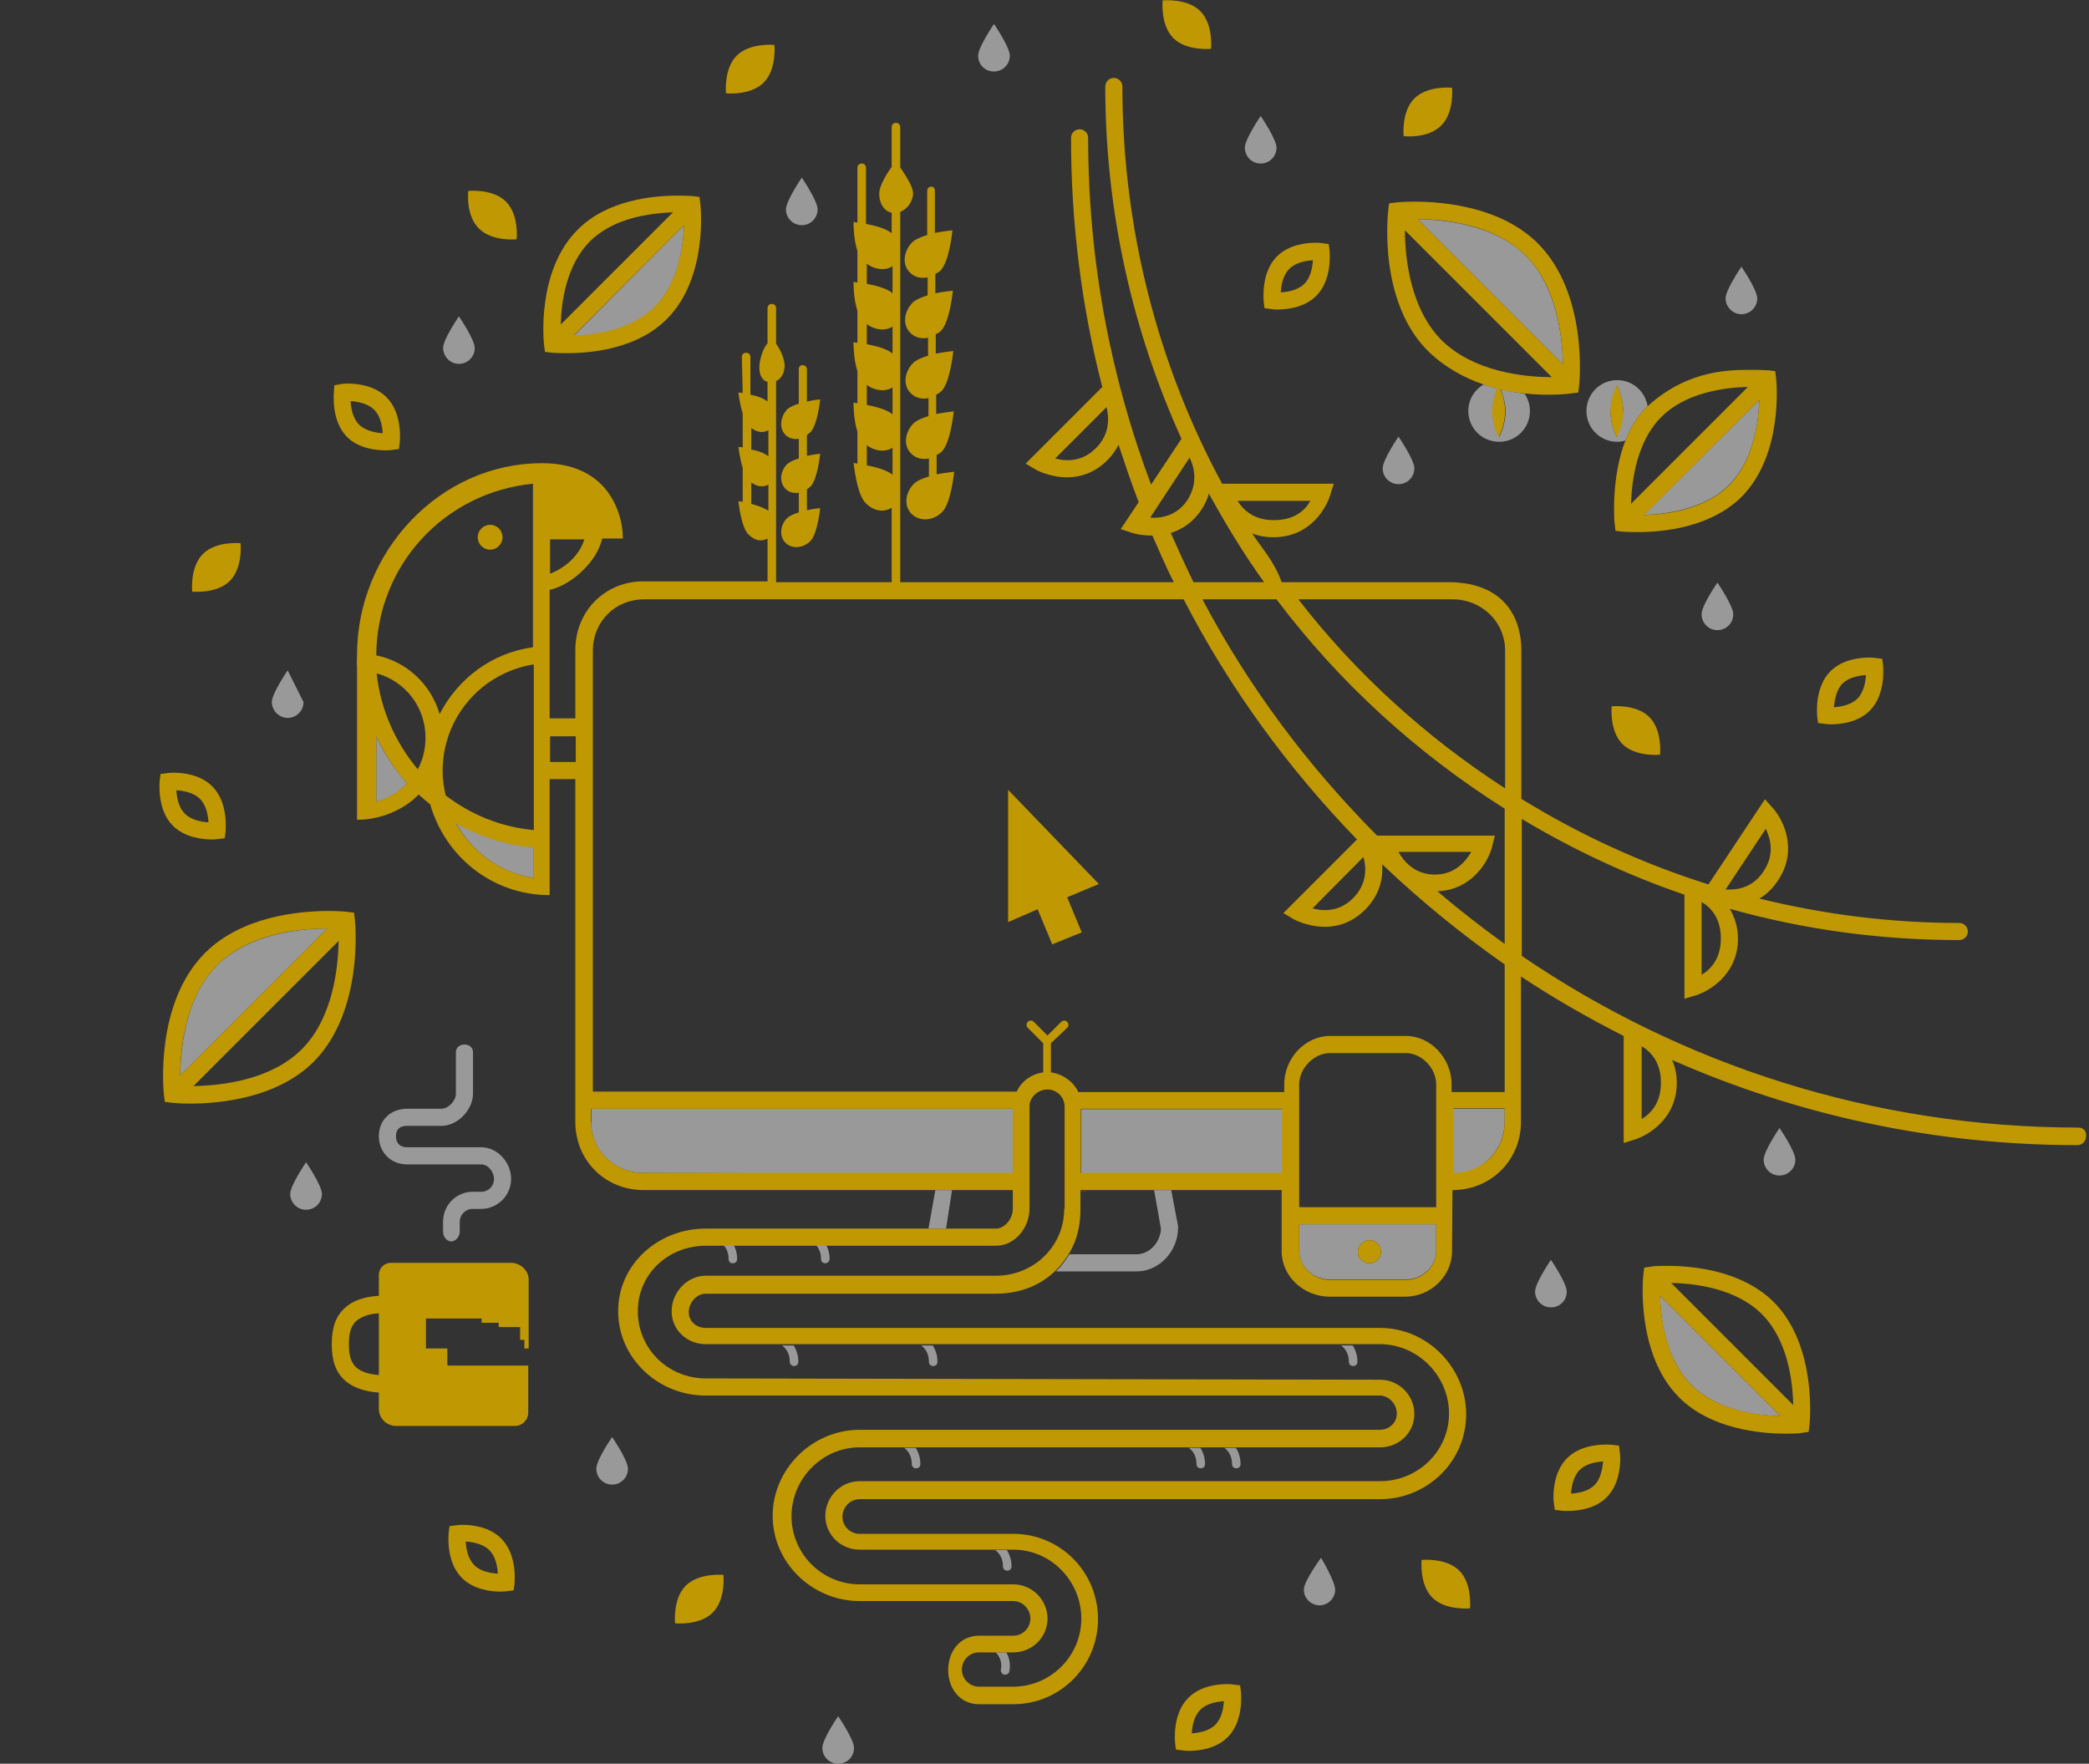 <svg xmlns="http://www.w3.org/2000/svg" width="488" height="412"><rect width="100%" height="100%" fill="#333333" stroke="none"/><g opacity=".5" fill="#fff"><path d="M350.6 91c.4 1.1 1.1 2.9 1.1 5.1 0 3.3-1.5 6-1.5 6s-1.5-2.7-1.5-6c0-2.3.7-4.3 1.2-5.3-1.1-.3-2.2-.6-3.3-1-2.1 1.2-3.6 3.5-3.6 6.2 0 4 3.2 7.2 7.2 7.2s7.2-3.2 7.2-7.2c0-1.5-.5-2.9-1.2-4-1.9-.3-3.7-.6-5.6-1z"/><path d="M377.8 88.8c-4 0-7.2 3.2-7.2 7.2s3.2 7.2 7.2 7.2c.7 0 1.3-.1 1.9-.3 1.2-3 2.8-5.8 5.2-8-.6-3.5-3.5-6.1-7.1-6.1zm-.1 13.3s-1.5-2.7-1.5-6l1.5-6s1.5 2.7 1.5 6l-1.5 6z"/><path d="M67.2 167.7c2 0 3.7-1.6 3.7-3.7l-3.7-7.4s-3.7 5.4-3.7 7.4 1.7 3.7 3.7 3.7z"/><path d="M326.7 113.1c2 0 3.7-1.6 3.7-3.7 0-2-3.7-7.4-3.7-7.4s-3.7 5.4-3.7 7.4c0 2.1 1.7 3.7 3.7 3.7z"/><path d="M232.2 16.7c2 0 3.7-1.6 3.7-3.7 0-2-3.7-7.4-3.7-7.4s-3.7 5.4-3.7 7.4c0 2.1 1.6 3.7 3.7 3.7z"/><path d="M187.3 52.6c2 0 3.7-1.6 3.7-3.7 0-2-3.7-7.4-3.7-7.4s-3.7 5.4-3.7 7.4c0 2.1 1.7 3.7 3.7 3.7z"/><path d="M294.5 38.2c2 0 3.7-1.6 3.7-3.7 0-2-3.7-7.4-3.7-7.4s-3.7 5.4-3.7 7.4 1.6 3.7 3.7 3.7z"/><path d="M358.6 301.7c0 2 1.6 3.7 3.7 3.7s3.7-1.6 3.7-3.7c0-2-3.7-7.4-3.7-7.4s-3.7 5.4-3.7 7.4z"/><path d="M304.6 371.2c-.1 2 1.5 3.7 3.5 3.8 2 .1 3.7-1.5 3.8-3.5.1-2-3.3-7.6-3.3-7.6s-3.9 5.3-4 7.3z"/><path d="M397.5 143.5c0 2 1.6 3.7 3.7 3.7 2 0 3.7-1.6 3.7-3.7 0-2-3.7-7.4-3.7-7.4s-3.7 5.3-3.7 7.4z"/><path d="M192.1 408.3c0 2 1.6 3.7 3.7 3.7s3.7-1.6 3.7-3.7c0-2-3.7-7.4-3.7-7.4s-3.7 5.4-3.7 7.4z"/><path d="M139.3 343.1c0 2 1.6 3.7 3.7 3.7 2 0 3.7-1.6 3.7-3.7 0-2-3.7-7.4-3.7-7.4s-3.7 5.3-3.7 7.4z"/><path d="M415.7 263.5s-3.7 5.4-3.7 7.4 1.6 3.7 3.7 3.7c2 0 3.7-1.6 3.7-3.7 0-2-3.7-7.4-3.7-7.4z"/><path d="M107.2 85c2 0 3.7-1.6 3.7-3.7 0-2-3.7-7.4-3.7-7.4s-3.7 5.4-3.7 7.4c.1 2.1 1.7 3.7 3.7 3.7z"/><path d="M67.8 278.9c0 2 1.6 3.7 3.7 3.7 2 0 3.7-1.6 3.7-3.7 0-2-3.7-7.4-3.7-7.4s-3.7 5.4-3.7 7.4z"/><path d="M406.8 73.4c2 0 3.7-1.6 3.7-3.7 0-2-3.7-7.4-3.7-7.4s-3.7 5.4-3.7 7.4 1.7 3.7 3.7 3.7z"/><path d="M395.1 323.5c5.9 5.9 15.1 7.2 20.8 7.3l-28.1-28.1c.1 5.6 1.4 14.9 7.3 20.8z"/><path d="M42.1 251.2l34.3-34.3c-6.6 0-18.3 1.3-25.7 8.6-7.4 7.4-8.5 19.3-8.6 25.7z"/><path d="M159.8 52.6l-25.8 25.9c5.4-.2 13.7-1.4 19-6.8 5.4-5.4 6.6-13.8 6.8-19.1z"/><path d="M411 93.4l-27 26.9c5.5-.2 14.3-1.4 19.9-7 5.7-5.7 6.9-14.5 7.1-19.9z"/><path d="M356.5 59.8c-7.2-7.2-18.7-8.5-25.3-8.6l33.9 33.9c-.1-6.4-1.4-18-8.6-25.3z"/><path d="M303.5 292.3c0 3.7 3.4 6.6 7.2 6.6h17.7c3.7 0 7.1-3 7.1-6.6v-6.3h-32v6.3zm16.4-2.6c1.5 0 2.7 1.2 2.7 2.7 0 1.5-1.2 2.7-2.7 2.7s-2.7-1.2-2.7-2.7c0-1.5 1.2-2.7 2.7-2.7z"/><polygon points="216.9,287 221,287 222.4,278 218.5,278"/><path d="M138.1 262.1c0 6.8 5.5 11.9 12.3 11.9l86.3.2v-15.2h-98.5v3.1z"/><polygon opacity=".5" points="252.6,278.3 252.6,278.4 254.6,278.3"/><path d="M273.6 278h-4l1.6 9c-.1 3.1-2.6 6-5.7 6h-15.7c-.9 1.5-1.9 2.8-3.1 4h18.8c5.4 0 9.7-4.8 9.7-10.2v-.4l-1.6-8.4z"/><rect x="252.6" y="259.1" width="47.3" height="15.2"/><path d="M339.1 274.3h.1c6.8 0 12.3-5.5 12.3-12.3v-3h-12.4v15.3z"/><path d="M182.7 314.3c1.2.9 1.8 2.2 1.8 3.8 0 .6.4 1 1 1s1-.4 1-1c0-1.4-.4-2.7-1.1-3.8h-2.7z"/><path d="M215.2 314.3c1.2.9 1.8 2.2 1.8 3.8 0 .6.4 1 1 1s1-.4 1-1c0-1.4-.4-2.7-1.1-3.8h-2.7z"/><path d="M286 338.2c1.2.9 1.8 2.2 1.8 3.8 0 .6.4 1 1 1s1-.4 1-1c0-1.4-.4-2.7-1.1-3.8h-2.7z"/><path d="M277.7 338.2c1.2.9 1.8 2.2 1.8 3.8 0 .6.4 1 1 1s1-.4 1-1c0-1.4-.4-2.7-1.1-3.8h-2.7z"/><path d="M193.8 294.1c0-1.4-.4-2.7-1.1-3.8h-2.7c1.2.9 1.8 2.2 1.8 3.8 0 .6.4 1 1 1 .5 0 1-.5 1-1z"/><path d="M168.4 290.3c1.2.9 1.8 2.2 1.8 3.8 0 .6.4 1 1 1s1-.4 1-1c0-1.4-.4-2.7-1.1-3.8h-2.7z"/><path d="M211.2 338.2c1.2.9 1.8 2.2 1.8 3.8 0 .6.4 1 1 1s1-.4 1-1c0-1.4-.4-2.7-1.1-3.8h-2.7z"/><path d="M232.5 362.1c1.2.9 1.8 2.2 1.8 3.8 0 .6.4 1 1 1s1-.4 1-1c0-1.4-.4-2.7-1.1-3.8h-2.7z"/><path d="M232.5 386l.4.3c.8 1 1.2 2.3.9 3.7-.1.5.3 1.1.8 1.2h.2c.5 0 .9-.3 1-.8.3-1.6 0-3.1-.7-4.4h-2.6z"/><path d="M313.3 314.3c1.2.9 1.8 2.2 1.8 3.8 0 .6.4 1 1 1s1-.4 1-1c0-1.4-.4-2.7-1.1-3.8h-2.7z"/><path d="M112.4 268h-17.3c-1.6 0-2.6-.9-2.6-2.6s1-2.4 2.6-2.4h8c3.8 0 7.4-3.7 7.4-7.6v-9.6c0-1.1-.9-1.8-2-1.8s-2 .7-2 1.8v9.7c0 1.6-1.7 3.5-3.4 3.5h-8c-3.8 0-6.6 2.6-6.6 6.4s2.8 6.6 6.6 6.6h17.3c1.6 0 3 1.7 3 3.4s-1.3 3-3 3h-2c-3.8 0-6.9 3.1-6.9 7v2.3c0 1.1.8 2.3 1.9 2.3s2-1.2 2-2.3v-2.3c0-1.6 1.3-3 3-3h2c3.8 0 7-3.1 7-7s-3.2-7.4-7-7.4z"/><path d="M124.7 205.1v-7.2c-6.6-.6-12.7-2.6-18.2-5.7 3.7 6.8 10.3 11.7 18.2 12.9z"/><path d="M87.9 172v15.3c2.8-.7 5.3-2.2 7.2-4.3-2.9-3.3-5.4-7-7.2-11z"/></g><g fill="#C09801"><path d="M212.6 63.7c1.1 1.1 2.6 1.4 4.1 1.1v4.2c-1.4.4-2.8 1-3.5 1.7-2.1 2.1-2.4 5.3-.5 7.1 1.1 1.1 2.6 1.4 4.1 1.1v4.2c-1.4.4-2.8 1-3.5 1.7-2.1 2.1-2.4 5.3-.5 7.1 1.1 1.1 2.6 1.4 4.1 1.1v4.2c-1.4.4-2.8 1-3.5 1.7-2.1 2.1-2.4 5.3-.5 7.1 1.1 1.1 2.6 1.4 4.1 1.1v4.2c-1.4.4-2.8 1-3.5 1.7-2.1 2.1-2.4 5.3-.5 7.1s5 1.6 7.1-.5c2.1-2.1 2.8-9.4 2.8-9.4s-2 .2-4.1.6v-4.5c.4-.2.9-.5 1.2-.8 2.1-2.1 2.8-9.4 2.8-9.4s-2 .2-4.1.6v-4.5c.4-.2.9-.5 1.2-.8 2.1-2.1 2.8-9.4 2.8-9.4s-2 .2-4.1.6v-4.5c.4-.2.9-.5 1.2-.8 2.1-2.1 2.8-9.4 2.8-9.4s-2 .2-4.1.6v-4.5c.4-.2.9-.5 1.2-.8 2.1-2.1 2.8-9.4 2.8-9.4s-2 .2-4.1.6v-9.8c0-.6-.3-1-.8-1-.6 0-1 .4-1 1v10.3c-1.4.4-2.8 1-3.5 1.7-2.1 2.1-2.4 5.3-.5 7.1z"/><path d="M183.5 101.6c.8.8 2 1.1 3.1.9v4.6c-1.1.3-2.1.8-2.7 1.3-1.7 1.7-1.9 4.3-.4 5.8.8.8 2 1.1 3.1.9v4.6c-1.1.3-2.1.8-2.7 1.3-1.7 1.7-1.9 4.3-.4 5.8s4.1 1.3 5.8-.4c1.7-1.7 2.3-7.7 2.3-7.7s-1.5.1-3.1.5v-4.9l.8-.6c1.7-1.7 2.3-7.7 2.3-7.7s-1.5.1-3.1.5v-4.9l.8-.6c1.7-1.7 2.3-7.7 2.3-7.7s-1.5.1-3.1.5v-7.5c0-.6-.4-1-1-1s-.9.4-.9 1v8c-1.1.3-2.1.8-2.7 1.3-1.7 1.9-1.9 4.5-.4 6z"/><path d="M332.1 364.4s-.6 5.7 2.5 8.8c3.1 3.1 8.8 2.5 8.8 2.5s.6-5.7-2.5-8.8c-3.1-3.1-8.8-2.5-8.8-2.5z"/><path d="M336.7 29.3c3.1-3.1 2.5-8.8 2.5-8.8s-5.7-.6-8.8 2.5c-3.1 3.1-2.5 8.8-2.5 8.8s5.6.7 8.8-2.5z"/><path d="M111.9 53.4c3.1 3.1 8.8 2.5 8.8 2.5s.6-5.7-2.5-8.8c-3.1-3.1-8.8-2.5-8.8-2.5s-.7 5.7 2.5 8.8z"/><path d="M376.5 165s-.6 5.7 2.5 8.8c3.1 3.1 8.8 2.5 8.8 2.5s.6-5.7-2.5-8.8c-3.1-3.1-8.8-2.5-8.8-2.5z"/><path d="M282.9 11.4s.6-5.7-2.5-8.8c-3.1-3.1-8.8-2.5-8.8-2.5s-.6 5.7 2.5 8.8c3.1 3.1 8.8 2.5 8.8 2.5z"/><path d="M160.2 370.4c-3.1 3.1-2.5 8.8-2.5 8.8s5.7.6 8.8-2.5c3.1-3.1 2.5-8.8 2.5-8.8s-5.6-.6-8.8 2.5z"/><path d="M180.9 10.5s-5.7-.6-8.8 2.5c-3.1 3.1-2.5 8.8-2.5 8.8s5.7.6 8.8-2.5c3.1-3.1 2.5-8.8 2.5-8.8z"/><path d="M53.7 135.7c3.1-3.1 2.5-8.8 2.5-8.8s-5.7-.6-8.8 2.5c-3.1 3.1-2.5 8.8-2.5 8.8s5.7.6 8.8-2.5z"/><polygon points="235.5,184.5 235.5,215.4 242.4,212.4 245.8,220.6 252.7,217.8 249.3,209.6 256.7,206.5"/><path d="M389.4 295.7c-2.2 0-3.7.1-3.7.2l-1.6.2-.2 1.6c-.1.8-1.8 18.5 8.3 28.7 7.4 7.4 18.8 8.5 25 8.5 2.2 0 3.7-.1 3.7-.2l1.6-.2.2-1.6c.1-.8 1.8-18.5-8.3-28.7-7.4-7.4-18.8-8.5-25-8.5zm5.7 27.8c-5.9-5.9-7.1-15.2-7.3-20.8l28.1 28.1c-5.7-.2-14.9-1.4-20.8-7.3zm-4.7-23.8c5.7.1 15.2 1.3 21.2 7.3s7.2 15.6 7.3 21.2l-28.5-28.5z"/><path d="M127.3 82.2l1.6.2c.1 0 1.4.1 3.5.1 5.8 0 16.5-1 23.4-8 9.6-9.6 7.9-26.2 7.8-26.9l-.2-1.6-1.6-.2c-.1 0-1.4-.1-3.5-.1-5.8 0-16.5 1-23.4 8-9.6 9.6-7.9 26.2-7.8 26.9l.2 1.6zm32.5-29.6c-.2 5.2-1.4 13.6-6.8 19s-13.7 6.6-19 6.8l25.8-25.8zm-22 3.8c5.5-5.5 14-6.6 19.4-6.8l-26.2 26.2c.1-5.2 1.3-13.9 6.8-19.4z"/><path d="M82.9 214.8l-.2-1.6-1.6-.2c-.1 0-1.7-.2-4.3-.2-7.1 0-20.4 1.3-28.9 9.8-11.8 11.8-9.7 32.3-9.6 33.2l.2 1.6 1.6.2c.1 0 1.7.2 4.3.2 7.1 0 20.4-1.3 28.9-9.8 11.7-11.8 9.7-32.4 9.6-33.2zm-40.8 36.4c0-6.3 1.2-18.3 8.6-25.7 7.4-7.4 19.1-8.6 25.7-8.6l-34.3 34.3zm28.4-6.1c-7.2 7.2-18.7 8.5-25.3 8.6l33.9-33.9c-.1 6.5-1.4 18.1-8.6 25.3z"/><path d="M108 356.2c-.8 0-1.4.1-1.4.1l-1.6.2-.2 1.6c0 .3-.7 6.7 3.1 10.5 2.8 2.8 6.9 3.2 9.1 3.2.8 0 1.4-.1 1.4-.1l1.6-.2.2-1.6c0-.3.7-6.7-3.1-10.5-2.8-2.8-6.9-3.2-9.1-3.2zm2.8 9.4c-1.5-1.5-1.9-3.8-2-5.5 1.5.1 4 .5 5.5 2s1.9 3.8 2 5.5c-1.6-.1-4.1-.5-5.5-2z"/><path d="M424.7 168.9l1.6.2s.5.1 1.4.1c2.2 0 6.3-.4 9.1-3.2 3.8-3.8 3.1-10.2 3.1-10.5l-.2-1.6-1.6-.2s-.5-.1-1.4-.1c-2.2 0-6.3.4-9.1 3.2-3.8 3.8-3.1 10.2-3.1 10.5l.2 1.6zm5.7-9.2c1.5-1.5 3.9-1.9 5.5-2-.1 1.6-.5 4-2 5.5s-3.9 1.9-5.5 2c.2-1.7.6-4.1 2-5.5z"/><path d="M289.7 393.7l-1.6-.2s-.5-.1-1.4-.1c-2.2 0-6.3.4-9.1 3.2-3.8 3.8-3.1 10.2-3.1 10.5l.2 1.6 1.6.2s.5.1 1.4.1c2.2 0 6.3-.4 9.1-3.2 3.8-3.8 3.1-10.2 3.1-10.5l-.2-1.6zm-5.8 9.2c-1.5 1.5-3.9 1.9-5.5 2 .1-1.6.5-4 2-5.5s3.9-1.9 5.5-2c-.1 1.7-.5 4-2 5.5z"/><path d="M378.2 337.7l-1.6-.2c-.3 0-6.7-.7-10.5 3.1-2.8 2.8-3.2 6.9-3.2 9.1 0 .8.1 1.4.1 1.4l.2 1.6 1.6.2c.3 0 6.7.7 10.5-3.1 2.8-2.8 3.2-6.9 3.2-9.1 0-.8-.1-1.4-.1-1.4l-.2-1.6zm-5.7 9.2c-1.5 1.5-3.8 1.9-5.5 2 .1-1.5.5-4 2-5.5s3.8-1.9 5.5-2c-.2 1.6-.5 4-2 5.5z"/><path d="M295.4 72l1.6.2s.5.1 1.4.1c2.2 0 6.3-.4 9.1-3.2 3.8-3.8 3.1-10.2 3.1-10.5l-.2-1.6-1.6-.2s-.5-.1-1.4-.1c-2.2 0-6.3.4-9.1 3.2-3.8 3.8-3.1 10.2-3.1 10.5l.2 1.6zm5.8-9.2c1.5-1.5 3.9-1.9 5.5-2-.1 1.6-.5 4-2 5.5s-3.9 1.9-5.5 2c.1-1.7.5-4 2-5.5z"/><path d="M90.2 105.2c.8 0 1.4-.1 1.4-.1l1.6-.2.2-1.6c0-.3.7-6.7-3.1-10.5-2.8-2.8-6.9-3.2-9.1-3.2-.8 0-1.4.1-1.4.1l-1.7.3-.1 1.6c0 .3-.7 6.7 3.1 10.5 2.7 2.7 6.8 3.1 9.1 3.1zm-2.8-9.5c1.5 1.5 1.9 3.8 2 5.5-1.5-.1-4-.5-5.5-2s-1.9-3.8-2-5.5c1.5.1 4 .5 5.5 2z"/><path d="M49.5 196.1c.8 0 1.4-.1 1.4-.1l1.6-.2.2-1.6c0-.3.7-6.7-3.1-10.5-2.8-2.8-6.9-3.2-9.1-3.2-.8 0-1.4.1-1.4.1l-1.6.2-.2 1.6c0 .3-.7 6.7 3.1 10.5 2.7 2.7 6.8 3.2 9.1 3.2zm-2.8-9.5c1.5 1.5 1.9 3.8 2 5.5-1.5-.1-4-.5-5.5-2s-1.9-3.8-2-5.5c1.5.1 4 .5 5.5 2z"/><path d="M119.4 295h-28.1c-1.6 0-2.8 1.3-2.8 2.8v4.9c-1.8.1-5.5.5-8 2.9-2.2 2-3 4.8-3 8.4s.8 6.4 3 8.4c2.5 2.3 6.2 2.8 8 2.9v3.8c0 2.2 1.8 4 4 4h27.8c1.7 0 3.1-1.4 3.1-3.1v-11h-18.7c-.1 0-.2-.1-.2-.2v-3.8h-5v-7h13v1h4v1h5v3h1v2h1v-16.1c0-2.1-1.9-3.9-4.1-3.9zm-30.9 26.2c-1.3-.1-3.8-.4-5.3-1.8-1.3-1.2-1.7-3-1.7-5.4s.4-4.2 1.7-5.4c1.6-1.4 4.1-1.8 5.3-1.8v14.4z"/><path d="M485.6 263.4c-48.2 0-93-14.8-130.1-40.1v-32c11.8 7.1 24.8 13.2 38 17.7v24.3l2-.6c3.6-.9 10.5-5 10.5-13.4 0-2.8-.8-5.1-1.9-7 17.1 4.8 35 7.3 53.6 7.3 1.1 0 2-.9 2-2s-.9-2-2-2c-16.1 0-31.7-2-46.7-5.7 1.6-.9 3.1-2.3 4.4-4.3 4.7-7.1 1.2-14.2-1.4-17l-1.7-1.9-13.2 19.9c-15.5-4.9-30.1-11.6-43.7-20v-34.6c0-9-5.2-16-17-16h-39c-1.8-5-4.4-7.6-6.9-11.4 1.5.6 3.1.9 5 .9h.2c8.5-.1 12.4-7 13.3-10.7l.6-1.8h-26.1c-14.9-27.5-23.3-59.4-23.3-92.8 0-1.1-.9-2-2-2s-2 .9-2 2c0 29.3 6.4 57.2 17.8 82.3l-7.1 10.7c-9.5-25.2-14.7-52.5-14.7-81 0-1.1-.9-2-2-2s-2 .9-2 2c0 20.1 2.5 39.6 7.3 58.2l-17.9 17.9 2.2 1.3c.1.1 3.3 1.9 7.5 1.9 3.6 0 6.8-1.4 9.4-4 1.2-1.2 2-2.4 2.6-3.6 1.5 4.5 3 9 4.7 13.4l-4.2 6.3 2.4.8c.2.1 2.1.7 4.8.7h.2c1.6 3.6 3.2 7.4 5 10.9h-63.9v-86.5c1.5-.6 2.9-2.2 3-4.2.1-1.7-1.9-4.5-3-6.2v-9.4c0-.6-.4-1-1-1s-1 .4-1 1v9.3c-1.2 1.6-2.8 4.3-2.9 6-.1 2.3 1 4.3 2.9 4.7v4.8c-1.2-1.1-3.9-1.8-6-2.2v-13.1c0-.6-.4-1-1-1s-1 .4-1 1v12.8c-.8-.1-.9-.2-.9-.2s-.1 3.8.9 6.8v7.4c-.8-.1-.9-.2-.9-.2s-.1 3.8.9 6.8v7.5c-.8-.1-.9-.2-.9-.2s-.1 3.8.9 6.8v7.5c-.8-.1-.9-.2-.9-.2s-.1 3.8.9 6.8v7.5c-.8-.1-.9-.2-.9-.2s.7 7.3 2.8 9.4c1.9 1.9 4.2 2.3 6.1 1.1v17.4h-27v-47c1.2-.5 1.9-1.8 2-3.4.1-1.5-1-4-2-5.3v-8.3c0-.6-.4-1-1-1s-1 .4-1 1v8.2c-1.1 1.2-1.8 3.7-1.9 5.2-.1 1.8.4 3.4 1.9 3.8v4.6c-1-.8-2.4-1.3-4-1.6v-8.8c0-.6-.4-1-1-1s-1 .4-1 1l.2 8.4c-.6-.1-1-.1-1-.1s.3 2.7 1 4.9v7.9c-.6-.1-1-.1-1-.1s.3 2.7 1 4.9v7.9c-.6-.1-1-.1-1-.1s.6 6 2.3 7.7c1.5 1.5 3 1.8 4.5 1v10h-29c-9 0-15.9 7-15.9 16v16h-6v-30c3-.7 5.8-2.6 7.9-4.7 2.1-2.1 3.6-4.3 4.4-7.3h4.8c0-4.7-1.9-9.5-5-12.6-3-3-7.4-5-13.9-5-23.9 0-43.2 20.7-43.2 44.8 0 1-.1 1.9 0 2.9v35.6c5.5 0 10.9-2.3 14.4-5.9.9.8 1.8 1.6 2.7 2.3 3.5 12.2 14.5 21.2 27.9 21.2v-27.1h6v80.1c0 9 7 15.9 15.9 15.9h86.3v4.4c0 2.2-1.8 4.6-4 4.6h-67.8c-11 0-20.4 8.3-20.4 19.3s9.4 19.7 20.4 19.7h157.5c2.2 0 4 2 4 4.2s-1.8 3.8-4 3.8h-121.5c-11 0-20.3 9.1-20.3 20.1s9.3 19.9 20.3 19.9h35.9c2.2 0 4 1.9 4 4.1s-1.8 4-4 4h-8c-4.4 0-7.2 3.6-7.2 8s2.8 8 7.2 8h8c11 0 19.8-8.9 19.8-19.9s-8.8-19.9-19.8-19.9h-35.9c-2.2 0-4-1.8-4-4s1.8-4.1 4-4.1h121.6c11 0 20.1-8.8 20.1-19.8s-9.1-20.2-20.1-20.2h-157.5c-2.2 0-4-1.5-4-3.7s1.8-4.3 4-4.3h67.8c5.5 0 10.4-1.9 14-5.5 1.2-1.2 2.2-2.5 3.1-4 1.8-3 2.6-6.4 2.6-10.2v-4.5h47v14.3c0 5.9 5.2 10.6 11.2 10.6h17.7c5.9 0 10.9-4.8 10.9-10.6l.1-14.3c9 0 16-7 16-15.9v-34c7.5 5 15.9 9.8 24 13.9v25l1.9-.6c3.6-.9 10.5-5 10.5-13.4 0-2.1-.4-3.9-1.1-5.4 29 12.8 61.1 19.9 94.7 19.9 1.1 0 2-.9 2-2 .2-1.2-.6-2.1-1.7-2.1zm-73.1-69.8c1.1 2.3 2.1 6-.5 9.9-1.9 2.9-4.6 4.3-8.1 4.3h-.8l9.4-14.2zm-15 17.1c2.2 1.3 4.5 3.8 4.5 8.5s-2.3 7.2-4.5 8.5v-17zm-141.5-106c-1.9 1.9-4.1 2.8-6.6 2.8-1.1 0-2.1-.2-2.9-.4l12-12c.6 2.5.8 6.3-2.5 9.6zm-127.5 21.3h8c-1.5 4.9-6.2 7.4-8 8v-8zm-40.6 61.3v-15.3c1.9 4 4.3 7.8 7.2 11-1.9 2-4.4 3.5-7.2 4.3zm9.7-7.6c-5.2-6.2-8.7-13.9-9.6-22.4 6.6 1.8 11.4 7.8 11.4 15 0 2.6-.6 5.2-1.8 7.4zm27.1 25.4c-7.8-1.2-14.5-6.1-18.2-12.8 5.4 3.1 11.6 5.1 18.2 5.7v7.1zm0-11.2c-7.7-.7-14.7-3.6-20.6-8.1-.4-1.8-.7-3.7-.7-5.7 0-12.6 9.2-23 21.3-24.9v38.7zm-.2-42.7c-9.6 1.3-17.5 7.3-21.8 15.6-2-6.9-7.7-12.3-14.8-13.7.1-21.1 16-38.1 36.6-40.1v38.2zm10 26.8h-6v-6h6v6zm171.6-61c-1.2 2.2-3.7 4.5-8.4 4.5h-.2c-4.6 0-7.1-2.4-8.4-4.5h17zm-37.4 3.9l9.2-14c1.1 2.3 2 5.9-.5 9.9-3.2 4.9-8.7 4.1-8.7 4.1zm4.8 3.6c2.5-.8 5.1-2.3 7.2-5.5.8-1.2 1.4-2.5 1.7-3.7 3.9 7.1 8.2 14.2 12.9 20.7h-16.5c-1.8-3.7-3.6-7.7-5.3-11.5zm-71-62.9c1.8 1.4 4.3 1.7 6 .6v6.3c-1.2-1.1-3.9-1.8-6-2.2v-4.7zm0 14.1c1.8 1.4 4.3 1.7 6 .6v6.3c-1.2-1.1-3.9-1.8-6-2.2v-4.7zm0 14.2c1.8 1.4 4.3 1.7 6 .6v6.3c-1.2-1.1-3.9-1.8-6-2.2v-4.7zm0 18.8v-4.7c1.8 1.4 4.3 1.7 6 .6v6.3c-1.3-1.1-3.9-1.8-6-2.2zm-27-8.7c1.4 1 2.7 1.2 4 .5v6.1c-1-.8-2.4-1.3-4-1.6v-5zm0 17.7v-5c1.4 1 2.7 1.2 4 .5v6.1c-1.1-.7-2.5-1.2-4-1.6zm-25.1 156.3c-6.8 0-12.3-5.2-12.3-11.9v-3.1h98.5v15h-86.2zm98.2 8.4c0 8.8-7.2 15.6-15.9 15.6h-67.8c-4.4 0-8 3.9-8 8.3s3.6 7.7 8 7.7h157.5c8.8 0 16.1 7.4 16.1 16.2 0 8.8-7.3 15.8-16.1 15.8h-121.6c-4.4 0-8 3.7-8 8.1 0 4.4 3.6 7.9 8 7.9h35.9c8.8 0 15.9 7.3 15.9 16.1s-7.2 15.9-15.9 15.9h-8c-2.2 0-4-1.8-4-4s1.8-4 4-4h8c4.4 0 8-3.5 8-7.9s-3.6-8-8-8h-35.9c-8.8 0-15.9-7.2-15.9-15.9 0-8.8 7.2-16.1 15.9-16.1h121.6c4.4 0 8-3.4 8-7.8s-3.6-8-8-8l-157.5-.3c-8.8 0-15.9-6.9-15.9-15.7 0-8.8 7.2-15.3 15.9-15.3h67.8c4.4 0 7.8-4.2 7.8-8.7v-23.9c0-2.1 2-3.9 4.2-3.9s4 1.8 4 4v23.9zm50.9-8.4h-47v-15h47v15zm36 18.3c0 3.7-3.4 6.7-7.1 6.7h-17.7c-3.7 0-7.2-3-7.2-6.7v-6.3h32v6.3zm0-10.3h-32v-28.7c0-3.8 3.5-7.3 7.2-7.3h17.7c3.7 0 7.1 3.5 7.1 7.3v28.7zm16-19.9c0 6.8-5.3 11.9-12 11.9v-15.1h12v3.2zm0-7h-12.4v-1.8c0-6-4.8-11.3-10.7-11.3h-17.7c-5.9 0-10.7 5.3-10.7 11.3v1.8h-48.1c-1.1-2.4-3.6-4.2-6.4-4.6v-6.8l3.8-3.6c.4-.4.4-1 0-1.4-.4-.4-1-.4-1.4 0l-3.2 3.2-3.2-3.2c-.4-.4-1-.4-1.4 0-.4.4-.4 1 0 1.4l3.6 3.6v6.8c-2.8.4-5.1 2.1-6.2 4.5h-99v-103c0-6.8 5.2-12 12-12h126c10.7 20.7 24.4 39.5 40.5 56.1l-17.2 17.2 2.2 1.3c.1.1 3.3 1.9 7.5 1.9 3.6 0 6.8-1.4 9.4-4 3.4-3.4 4.2-7.2 4-10.6 8.9 8.5 18.5 16.3 28.6 23.4v29.8zm-33-54.9c.7 2.4.9 6.3-2.4 9.6-1.9 1.9-4.1 2.8-6.6 2.8-1.1 0-2.1-.2-2.9-.4l11.9-12zm8.2-1.2h17c-1.3 2.2-3.8 5.3-8.5 5.3s-7.3-3.1-8.5-5.3zm24.8 21.5c-5.4-3.9-10.7-8-15.7-12.3 8-.3 11.9-6.9 12.8-10.5l.6-2.5h-27.5c-16.2-16.3-30-34.7-40.8-55.2h17.3c14.6 19.4 32.7 35.9 53.3 48.9v31.6zm0-36.4c-18.5-12-34.8-26.8-48.2-44.1h36c6.8 0 12.3 5.2 12.3 12v32.1zm32 77.3v-17c2.2 1.3 4.5 3.8 4.5 8.5s-2.3 7.2-4.5 8.5z"/><circle cx="319.9" cy="292.4" r="2.7"/><circle cx="114.5" cy="125.5" r="2.9"/><path d="M377.2 122.4l.2 1.6 1.6.2c.1 0 1.4.1 3.6.1 6 0 17-1.1 24.2-8.2 9.9-9.9 8.2-27.1 8.1-27.8l-.2-1.6-1.6-.2c-.1 0-1.4-.1-3.6-.1-5.1 0-14.9-.2-24.4 8.3l-.2.2c-2.4 2.2-4 5-5.2 8-3.4 8.7-2.6 19.1-2.5 19.5zm33.8-29c-.2 5.4-1.4 14.2-7 19.9-5.6 5.6-14.3 6.9-19.9 7l26.9-26.9zm-22.9 4c5.7-5.7 14.7-6.9 20.2-7l-27.3 27.3c.2-5.4 1.3-14.5 7.1-20.3z"/><path d="M346.5 89.8c1.1.4 2.2.7 3.3 1-.4 1-1.2 3-1.2 5.3 0 3.3 1.5 6 1.5 6s1.5-2.7 1.5-6c0-2.2-.6-4-1.1-5.1 1.9.5 3.8.7 5.5.9 6.3.7 11.1 0 11.1 0l1.6-.2.2-1.6c.1-.9 2.1-21.4-9.6-33.2-8.5-8.5-21.8-9.8-28.9-9.8-2.6 0-4.2.2-4.3.2l-1.6.2-.2 1.6c-.1.9-2.4 21.7 9.6 33.2 3.9 3.7 8.3 6 12.6 7.5zm10-30c7.3 7.3 8.5 18.9 8.6 25.3l-33.9-33.9c6.6 0 18 1.3 25.3 8.6zm6 28.3c-6.6 0-18.3-1.3-25.7-8.6-7.4-7.4-8.6-19.4-8.6-25.7l34.3 34.3z"/><path d="M379.2 96.1c0-3.3-1.5-6-1.5-6s-1.5 2.7-1.5 6 1.5 6 1.5 6 1.5-2.7 1.5-6z"/></g></svg>